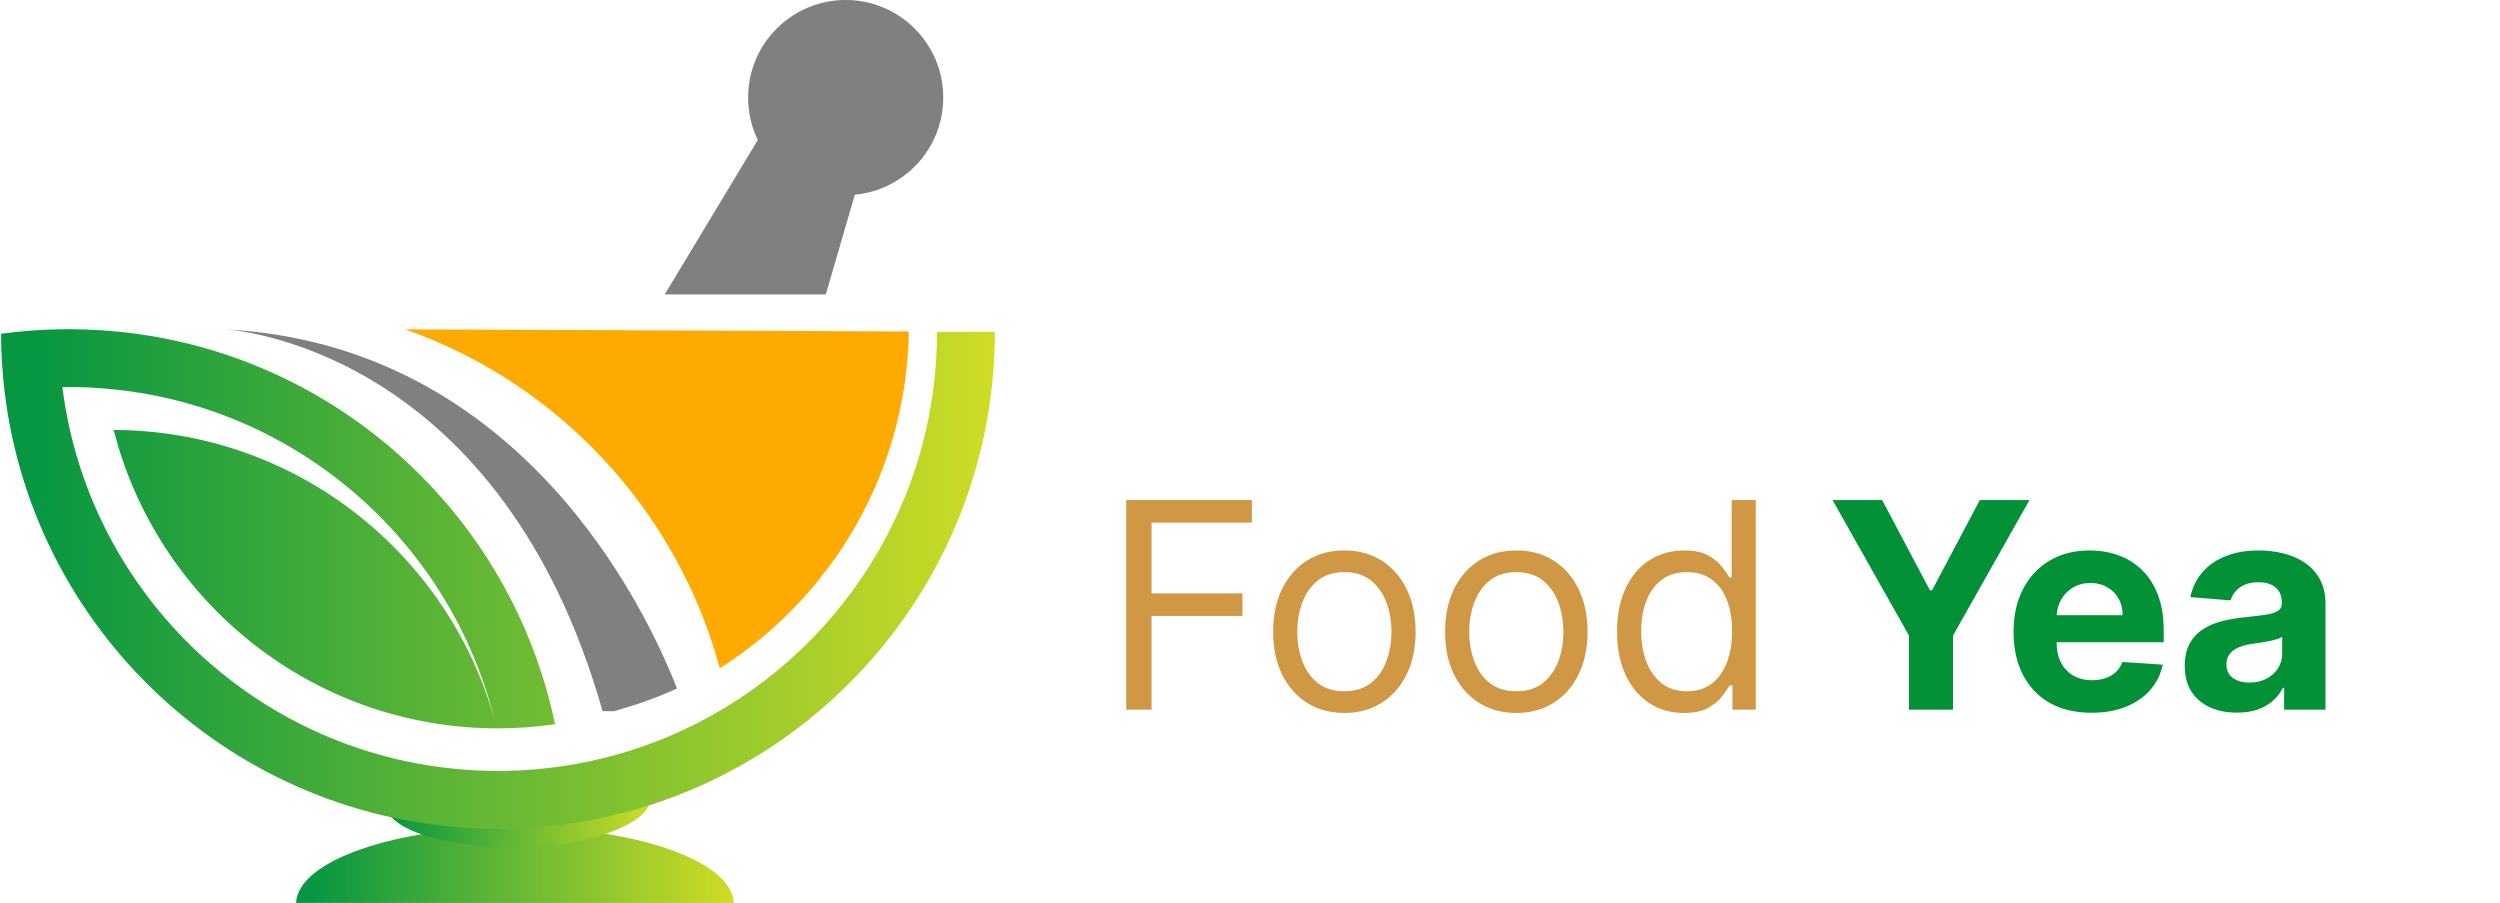 <svg width="620" height="224" viewBox="0 0 620 224" fill="none" xmlns="http://www.w3.org/2000/svg">
<path d="M73.428 223.924H181.993C181.564 213.487 157.433 205.075 127.71 205.075C97.988 205.075 73.858 213.487 73.428 223.924" fill="url(#paint0_linear_201_175)"/>
<path d="M95.497 199.368C95.896 205.693 110.648 210.481 128.68 210.089C146.71 209.697 161.24 204.273 161.364 197.936L95.497 199.368Z" fill="url(#paint1_linear_201_175)"/>
<path d="M100.477 81.673C138.462 95.053 167.918 126.523 178.505 165.739C206.227 148.151 224.778 117.414 225.389 82.298L102.089 82.251L225.389 82.298C225.391 82.267 225.391 82.237 225.391 82.207L100.477 81.673Z" fill="#FEAA01"/>
<path d="M233.925 24.197C233.925 10.833 223.093 -3.26935e-05 209.729 -3.26935e-05C196.365 -3.26935e-05 185.53 10.833 185.53 24.197C185.53 27.969 186.394 31.539 187.934 34.721L164.85 73.013H204.803L211.999 48.285C224.295 47.141 233.925 36.796 233.925 24.197Z" fill="#808080"/>
<path d="M14.605 81.665C9.75 81.759 4.956 82.129 0.254 82.771C0.272 87.632 0.576 92.428 1.14 97.145C8.466 158.199 60.454 205.535 123.492 205.535C124.301 205.535 125.102 205.527 125.904 205.509C130.757 205.416 135.552 205.045 140.254 204.403C149.614 203.129 158.638 200.808 167.206 197.549C213.69 179.917 246.726 134.96 246.726 82.299H232.376C232.376 127.448 204.902 166.175 165.754 182.676C157.44 186.179 148.594 188.687 139.366 190.028C134.682 190.72 129.897 191.108 125.042 191.176C124.528 191.185 124.005 191.185 123.492 191.185C67.992 191.185 22.192 149.672 15.465 95.997C15.98 95.991 16.502 95.991 17.017 95.991C20.1 95.991 23.146 96.115 26.16 96.377C73.124 100.268 111.613 133.997 122.664 178.557C111.15 137.147 73.242 106.752 28.193 106.633C38.998 149.073 77.402 180.491 123.178 180.635H123.492C128.301 180.635 133.028 180.288 137.653 179.613C126.849 127.719 83.397 87.793 29.756 82.299C28.226 82.138 26.7 82.012 25.164 81.909C22.47 81.732 19.753 81.64 17.017 81.64C16.208 81.64 15.406 81.648 14.605 81.665" fill="url(#paint2_linear_201_175)"/>
<path d="M167.898 170.75C163.148 172.902 157.912 174.835 152.172 176.379H149.436C124.529 88.494 61.037 82.07 55.997 81.69C129.262 85.633 160.192 150.973 167.898 170.75Z" fill="#808080"/>
<path d="M279.294 176V124.023H310.46V129.607H285.588V147.169H308.125V152.753H285.588V176H279.294ZM333.403 176.812C329.884 176.812 326.796 175.975 324.139 174.3C321.5 172.625 319.436 170.281 317.947 167.27C316.475 164.258 315.739 160.739 315.739 156.712C315.739 152.651 316.475 149.106 317.947 146.078C319.436 143.049 321.5 140.697 324.139 139.022C326.796 137.347 329.884 136.51 333.403 136.51C336.922 136.51 340.001 137.347 342.641 139.022C345.297 140.697 347.362 143.049 348.834 146.078C350.322 149.106 351.067 152.651 351.067 156.712C351.067 160.739 350.322 164.258 348.834 167.27C347.362 170.281 345.297 172.625 342.641 174.3C340.001 175.975 336.922 176.812 333.403 176.812ZM333.403 171.432C336.076 171.432 338.276 170.746 340.001 169.376C341.727 168.006 343.005 166.204 343.834 163.97C344.663 161.737 345.077 159.317 345.077 156.712C345.077 154.106 344.663 151.678 343.834 149.428C343.005 147.178 341.727 145.359 340.001 143.971C338.276 142.584 336.076 141.89 333.403 141.89C330.73 141.89 328.53 142.584 326.804 143.971C325.078 145.359 323.801 147.178 322.972 149.428C322.143 151.678 321.728 154.106 321.728 156.712C321.728 159.317 322.143 161.737 322.972 163.97C323.801 166.204 325.078 168.006 326.804 169.376C328.53 170.746 330.73 171.432 333.403 171.432ZM376.047 176.812C372.527 176.812 369.439 175.975 366.783 174.3C364.144 172.625 362.079 170.281 360.59 167.27C359.118 164.258 358.382 160.739 358.382 156.712C358.382 152.651 359.118 149.106 360.59 146.078C362.079 143.049 364.144 140.697 366.783 139.022C369.439 137.347 372.527 136.51 376.047 136.51C379.566 136.51 382.645 137.347 385.285 139.022C387.941 140.697 390.005 143.049 391.477 146.078C392.966 149.106 393.711 152.651 393.711 156.712C393.711 160.739 392.966 164.258 391.477 167.27C390.005 170.281 387.941 172.625 385.285 174.3C382.645 175.975 379.566 176.812 376.047 176.812ZM376.047 171.432C378.72 171.432 380.919 170.746 382.645 169.376C384.371 168.006 385.648 166.204 386.477 163.97C387.306 161.737 387.721 159.317 387.721 156.712C387.721 154.106 387.306 151.678 386.477 149.428C385.648 147.178 384.371 145.359 382.645 143.971C380.919 142.584 378.72 141.89 376.047 141.89C373.373 141.89 371.174 142.584 369.448 143.971C367.722 145.359 366.445 147.178 365.616 149.428C364.787 151.678 364.372 154.106 364.372 156.712C364.372 159.317 364.787 161.737 365.616 163.97C366.445 166.204 367.722 168.006 369.448 169.376C371.174 170.746 373.373 171.432 376.047 171.432ZM417.573 176.812C414.325 176.812 411.457 175.992 408.97 174.35C406.483 172.692 404.537 170.357 403.133 167.346C401.728 164.317 401.026 160.739 401.026 156.61C401.026 152.516 401.728 148.963 403.133 145.951C404.537 142.939 406.491 140.613 408.995 138.972C411.499 137.33 414.393 136.51 417.675 136.51C420.213 136.51 422.218 136.933 423.69 137.779C425.179 138.608 426.312 139.555 427.091 140.621C427.886 141.67 428.504 142.533 428.943 143.21H429.451V124.023H435.441V176H429.654V170.01H428.943C428.504 170.721 427.878 171.618 427.065 172.701C426.253 173.767 425.094 174.723 423.588 175.569C422.083 176.398 420.078 176.812 417.573 176.812ZM418.386 171.432C420.788 171.432 422.819 170.806 424.477 169.554C426.135 168.285 427.395 166.534 428.258 164.3C429.121 162.05 429.553 159.453 429.553 156.509C429.553 153.598 429.13 151.052 428.284 148.869C427.438 146.67 426.186 144.961 424.527 143.743C422.869 142.508 420.822 141.89 418.386 141.89C415.848 141.89 413.733 142.542 412.041 143.844C410.366 145.13 409.105 146.881 408.259 149.098C407.43 151.297 407.016 153.768 407.016 156.509C407.016 159.283 407.439 161.804 408.285 164.072C409.148 166.322 410.417 168.115 412.092 169.452C413.784 170.772 415.882 171.432 418.386 171.432Z" fill="#D09844"/>
<path d="M454.472 124.023H466.781L478.633 146.408H479.141L490.993 124.023H503.302L484.344 157.625V176H473.43V157.625L454.472 124.023ZM518.701 176.761C514.691 176.761 511.239 175.949 508.346 174.325C505.47 172.684 503.253 170.366 501.697 167.371C500.14 164.359 499.362 160.798 499.362 156.686C499.362 152.676 500.14 149.157 501.697 146.128C503.253 143.1 505.444 140.74 508.27 139.048C511.112 137.356 514.446 136.51 518.269 136.51C520.841 136.51 523.235 136.924 525.452 137.753C527.685 138.565 529.631 139.792 531.289 141.433C532.964 143.075 534.267 145.139 535.197 147.626C536.128 150.096 536.593 152.989 536.593 156.306V159.275H503.676V152.575H526.416C526.416 151.018 526.078 149.639 525.401 148.438C524.724 147.237 523.785 146.298 522.584 145.621C521.399 144.927 520.021 144.58 518.447 144.58C516.806 144.58 515.351 144.961 514.082 145.722C512.83 146.467 511.848 147.474 511.138 148.743C510.427 149.995 510.063 151.39 510.046 152.93V159.3C510.046 161.229 510.402 162.896 511.112 164.3C511.84 165.704 512.864 166.787 514.183 167.549C515.503 168.31 517.068 168.691 518.878 168.691C520.08 168.691 521.18 168.522 522.178 168.183C523.176 167.845 524.03 167.337 524.741 166.66C525.452 165.984 525.993 165.155 526.365 164.173L536.365 164.833C535.857 167.236 534.817 169.334 533.243 171.127C531.687 172.904 529.673 174.291 527.203 175.289C524.75 176.271 521.916 176.761 518.701 176.761ZM554.765 176.736C552.278 176.736 550.061 176.305 548.115 175.442C546.17 174.562 544.63 173.267 543.496 171.559C542.38 169.833 541.821 167.684 541.821 165.112C541.821 162.947 542.219 161.128 543.014 159.656C543.809 158.184 544.892 156.999 546.263 156.103C547.633 155.206 549.19 154.529 550.933 154.072C552.692 153.615 554.536 153.294 556.465 153.108C558.733 152.871 560.56 152.651 561.947 152.448C563.335 152.228 564.341 151.907 564.967 151.484C565.593 151.061 565.906 150.435 565.906 149.605V149.453C565.906 147.846 565.399 146.602 564.384 145.722C563.385 144.843 561.964 144.403 560.12 144.403C558.174 144.403 556.626 144.834 555.475 145.697C554.325 146.543 553.564 147.609 553.191 148.895L543.192 148.083C543.699 145.714 544.698 143.667 546.187 141.941C547.676 140.198 549.596 138.862 551.948 137.931C554.317 136.983 557.057 136.51 560.171 136.51C562.336 136.51 564.409 136.764 566.389 137.271C568.385 137.779 570.153 138.565 571.693 139.631C573.249 140.697 574.476 142.068 575.373 143.743C576.27 145.401 576.718 147.389 576.718 149.707V176H566.465V170.594H566.16C565.534 171.812 564.697 172.887 563.648 173.817C562.599 174.731 561.338 175.45 559.866 175.975C558.394 176.482 556.694 176.736 554.765 176.736ZM557.861 169.274C559.452 169.274 560.856 168.961 562.074 168.335C563.292 167.692 564.248 166.83 564.942 165.747C565.636 164.664 565.983 163.437 565.983 162.067V157.93C565.644 158.15 565.179 158.353 564.587 158.539C564.011 158.708 563.36 158.869 562.632 159.021C561.905 159.157 561.177 159.283 560.45 159.402C559.722 159.503 559.062 159.596 558.47 159.681C557.201 159.867 556.093 160.163 555.146 160.569C554.198 160.975 553.462 161.525 552.938 162.219C552.413 162.896 552.151 163.742 552.151 164.757C552.151 166.229 552.684 167.354 553.75 168.132C554.833 168.894 556.203 169.274 557.861 169.274Z" fill="#029137"/>
<defs>
<linearGradient id="paint0_linear_201_175" x1="73.428" y1="214.499" x2="181.992" y2="214.499" gradientUnits="userSpaceOnUse">
<stop stop-color="#079742"/>
<stop offset="0.036" stop-color="#079742"/>
<stop offset="1" stop-color="#CFDC25"/>
</linearGradient>
<linearGradient id="paint1_linear_201_175" x1="95.497" y1="204.024" x2="161.363" y2="204.024" gradientUnits="userSpaceOnUse">
<stop stop-color="#079742"/>
<stop offset="0.036" stop-color="#079742"/>
<stop offset="1" stop-color="#CFDC25"/>
</linearGradient>
<linearGradient id="paint2_linear_201_175" x1="0.254" y1="143.587" x2="246.726" y2="143.587" gradientUnits="userSpaceOnUse">
<stop stop-color="#079742"/>
<stop offset="0.036" stop-color="#079742"/>
<stop offset="1" stop-color="#CFDC25"/>
</linearGradient>
</defs>
</svg>
